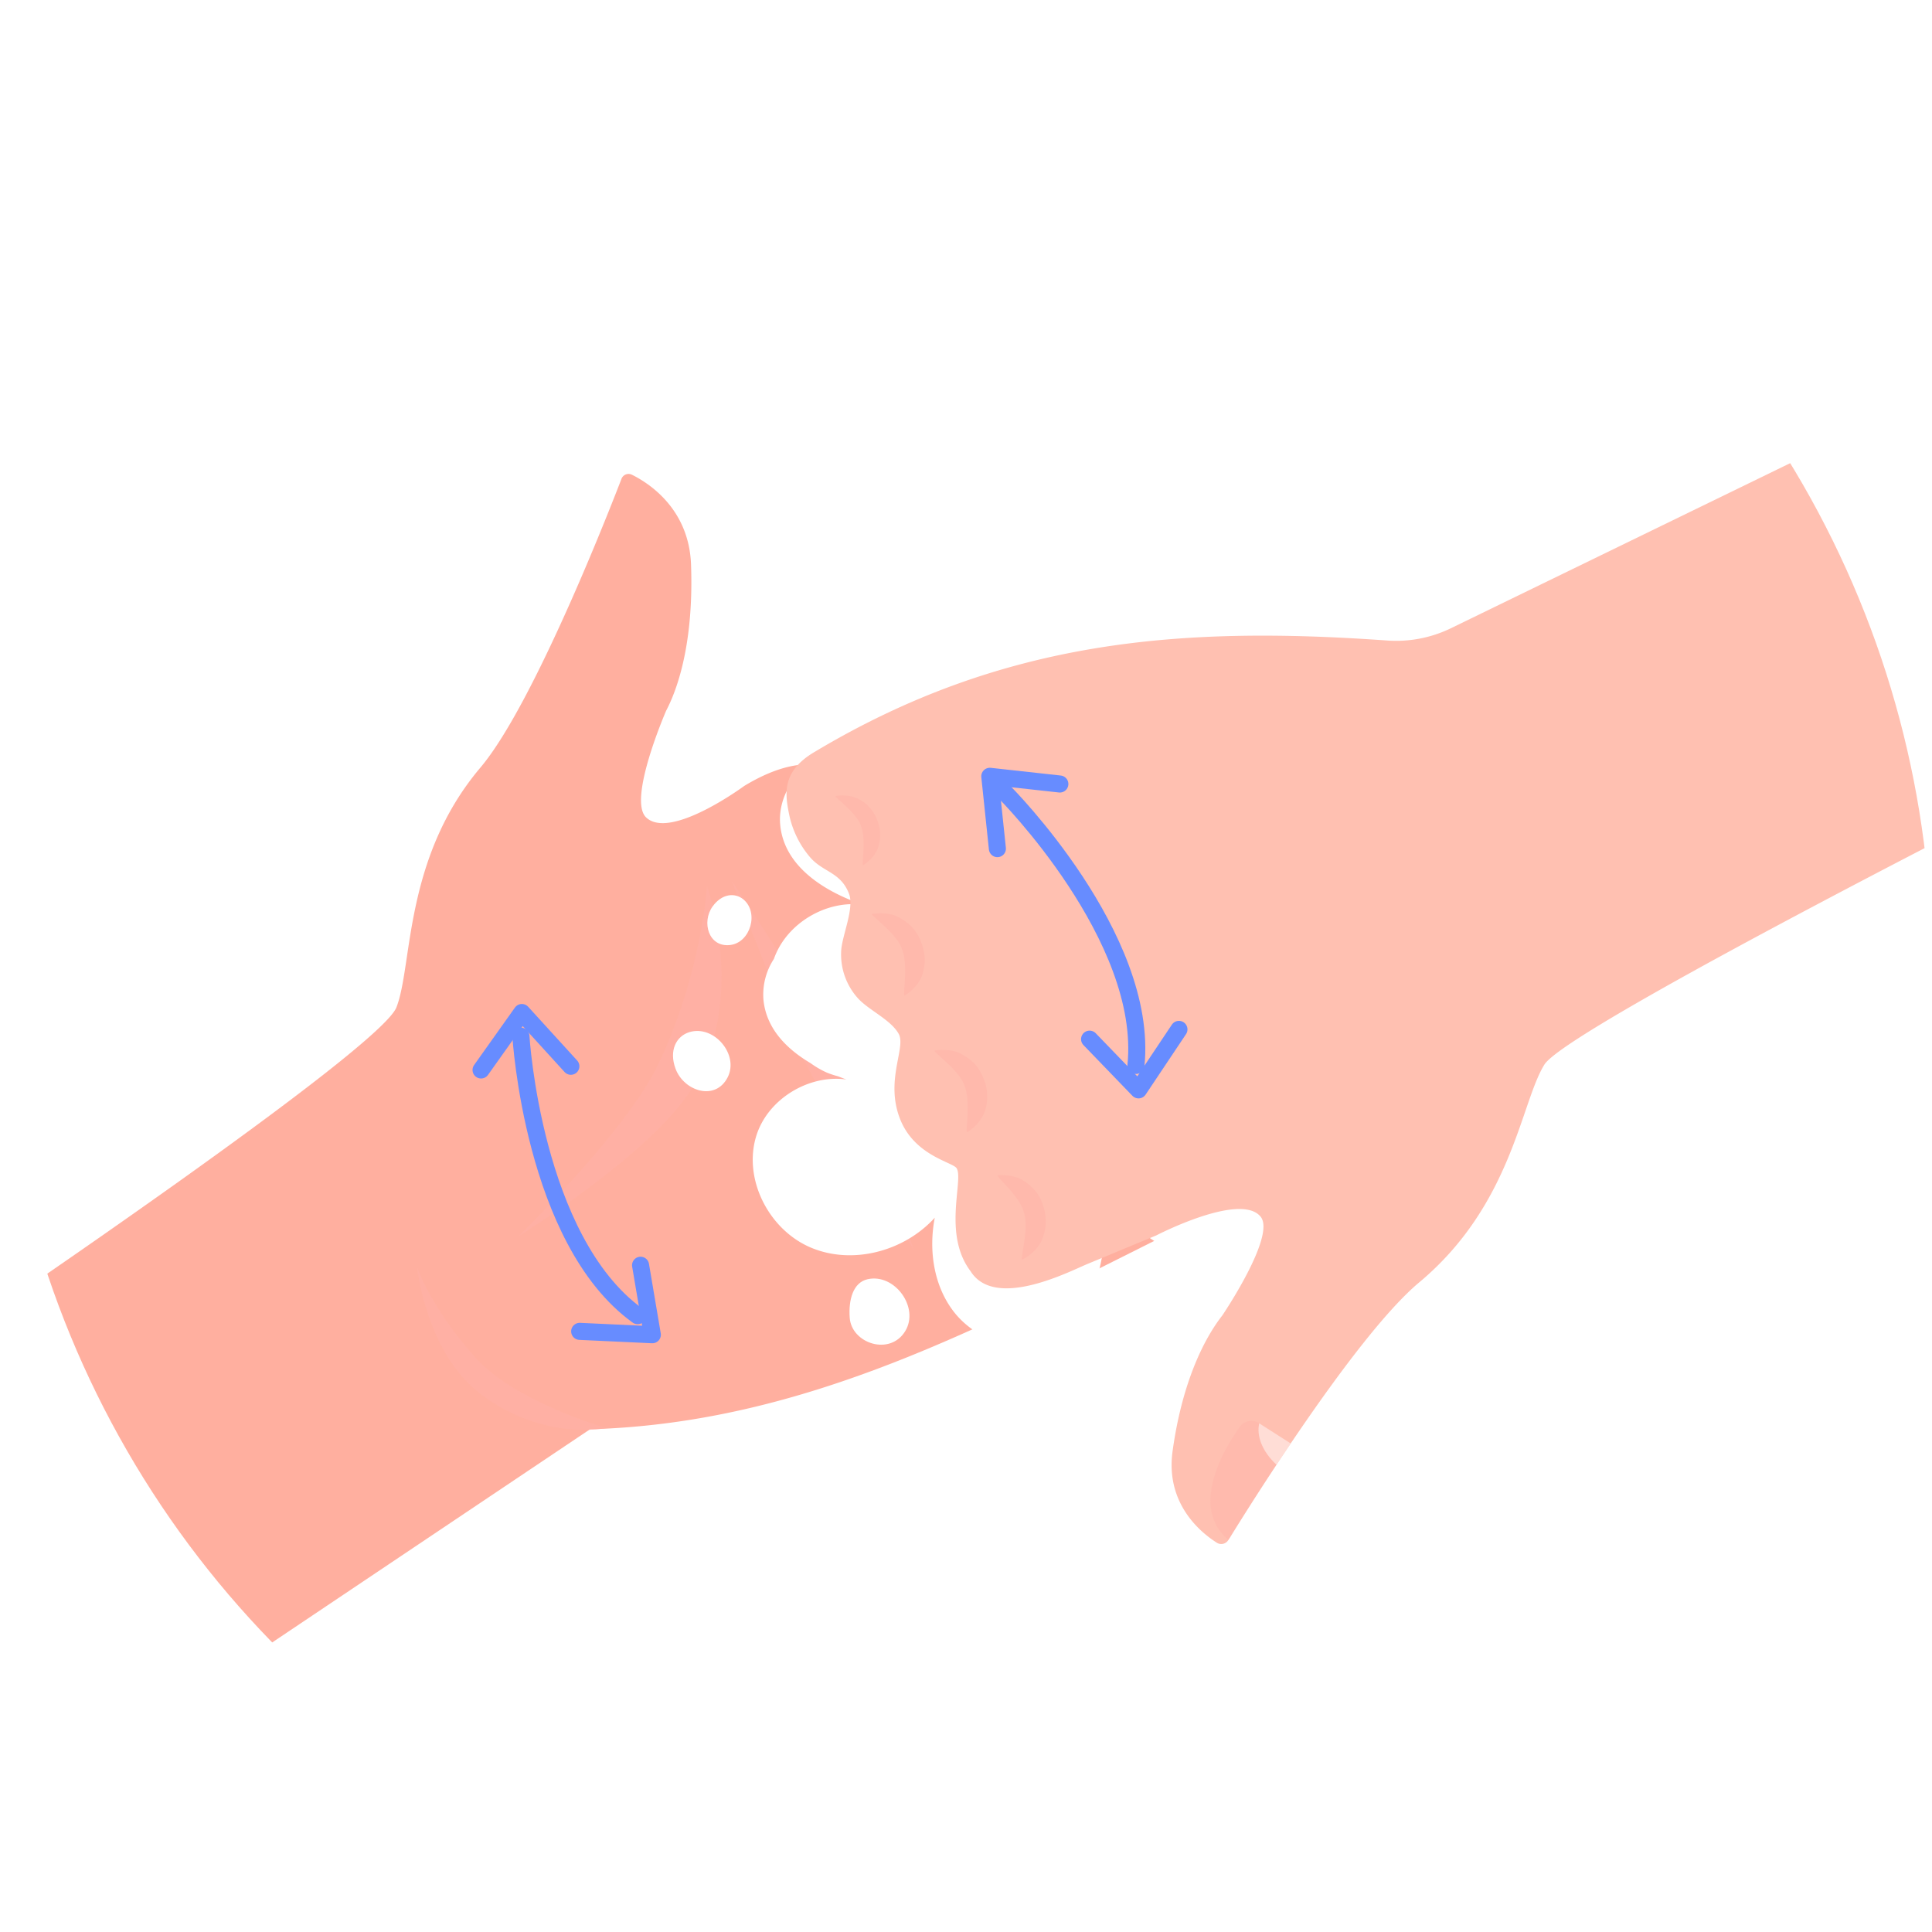 <svg xmlns="http://www.w3.org/2000/svg" xmlns:xlink="http://www.w3.org/1999/xlink" width="800" height="800" viewBox="0 0 800 800"><rect x="0" y="0" width="800" height="800" fill="#333333" stroke="none"/><defs><clipPath id="a"><circle cx="400.499" cy="400.499" r="400.499" transform="translate(0 800.997) rotate(-90)" fill="none"/></clipPath><clipPath id="c"><rect width="800" height="800"/></clipPath></defs><g id="b" clip-path="url(#c)"><rect width="800" height="800" fill="#fff"/><g transform="translate(-19.584 -18.556)"><g transform="translate(18.556 18.556)"><g transform="translate(0)" clip-path="url(#a)"><g transform="translate(-9.844 168.179)"><g transform="translate(0 28.068)"><path d="M261.42,740.614,151.929,599.277S320.183,485.634,326.961,468.159c6.8-17.493,2.952-61.605,34.761-99.255,11.653-13.792,25.9-42.794,37.559-69.125,1.652-3.728,3.24-7.384,4.766-10.94,7.645-17.836,13.63-33.109,16.067-39.436l.018-.063a3.14,3.14,0,0,1,4.333-1.706c7.068,3.493,23.631,14.136,24.48,37.189,1.074,29.318-4.378,49.221-10.317,60.55,0,0-15.9,36.548-8.367,44.067,9.884,9.821,40.727-12.953,40.727-12.953,52.281-31.611,61.163,30.428,67.563,35.844,7.239,5.921,32.387,52.281,36.792,59.241,4.45,7.068,23.315,53.329,31.024,61.172,7.411,7.5,65.686,16.545,43.589,27.549-80.209,39.933-153.3,79.993-242.848,82.6Z" transform="translate(-151.929 -247.303)" fill="#ffaf9f"/><g transform="translate(183.49 168.619)" opacity="0.6" style="mix-blend-mode:multiply;isolation:isolate"><path d="M255.039,266.213s-2.076,35.871-20.12,73.746c-13.3,27.892-58.013,71.327-58.013,71.327s52.994-32.874,70.75-59.5C272.722,314.2,255.039,266.213,255.039,266.213Z" transform="translate(-134.942 -264.146)" fill="#ffb1a7"/><path d="M186.706,265.984s39.735,58.654,50.386,82.962S261.969,418.5,261.969,418.5s-43.318-70.741-50.16-88.6C202.755,306.287,186.706,265.984,186.706,265.984Z" transform="translate(-56.282 -265.984)" fill="#ffb1a7"/><path d="M250.7,350.6s-38.119-10.886-54.628-29.625c-18.685-21.2-23.812-37.315-23.812-37.315s3.683,35.952,26.736,53.111C225.179,356.257,250.7,350.6,250.7,350.6Z" transform="translate(-172.257 -124.132)" fill="#ffb1a7"/></g></g><g transform="translate(289.545 99.828)"><path d="M199.629,284.5c-6.075,1.345-7.979,8.585-7.438,15.977.776,10.624,16.636,15.914,22.981,5.533C221.139,296.233,210.849,282.016,199.629,284.5Z" transform="translate(-119.016 -22.816)" fill="#fff"/><path d="M200.495,268.379c-3.556-2.934-8.945-2.338-12.736,2.934-4.622,6.417-1.733,16.979,7.23,15.968C203.429,286.324,207.066,273.822,200.495,268.379Z" transform="translate(-171.36 -163.974)" fill="#fff"/><path d="M190.828,273.333c-5.5,1.661-8.593,7.654-5.741,15.227,3.466,9.207,16.419,13.5,21.546,3.511C211.462,282.657,201,270.264,190.828,273.333Z" transform="translate(-184.006 -113.966)" fill="#fff"/><path d="M410.067,427.953c25.825-1.426,33.344-37.514,28.136-52.1-8.918-24.986-29.778-29.182-56.948-27.531.235-.2.451-.424.677-.632,13.522-9.468,21.266-27.241,17.069-43.21-4.279-16.292-21.8-28.5-38.317-25.2-8.72,1.742-15.535,6.833-20.815,13.693a29.754,29.754,0,0,0-6.652,6c1.056-22.666-19.082-44.916-41.739-43.67-37.18,2.04-29.372,37.938-30.338,61.858-6.878-13.089-22.079-21.8-36.683-19.506s-26.818,16.492-25.41,31.2c1.616,16.889,17.746,27.4,34.4,33.073-15.173-2.166-31.872,7.582-37.018,22.4A26.965,26.965,0,0,0,192.1,401.18c1.11,11.644,9.18,20.192,19.506,26.285a36.659,36.659,0,0,0,6.869,3.972,37.669,37.669,0,0,0,4.477,1.471c1.182.451,2.356.939,3.548,1.345-15.4-2.2-32.4,7.862-37.27,23.045-5.75,17.936,4.983,39.022,22.3,46.459s38.859,1.67,51.514-12.285c-2.527,13.088-.587,27.432,7.311,38.182s22.277,17.015,35.122,13.431c11.987-3.34,20.616-14.316,24.516-26.132s3.827-24.516,3.719-36.963c3.475,10.453,36.765,43.823,68.033,21.943C436.307,477.734,430.855,441.483,410.067,427.953Z" transform="translate(-154.648 -255.253)" fill="#fff"/></g><g transform="translate(336.56)"><path d="M199.028,431.06c5.407,6.2,12.574,6.03,16.04,14.993,2.32,5.993-2.771,17.06-3.213,23.478a27.084,27.084,0,0,0,6.968,19.9c4.513,4.937,13.594,8.837,16.834,14.686,3.15,5.687-5.75,19.253.587,35.294,6.039,15.273,21.835,17.8,23.406,20.355,3,4.875-5.912,27.359,5.822,42.7l.072.126c10.236,15.824,40.9-.144,48.337-3.222,9.541-3.953,19.046-7.907,28.415-11.789,0,0,34.951-18.134,43.264-7.709,6.337,7.962-15.878,40.809-15.878,40.809-7.9,10.073-16.753,28.316-20.616,56.217-3.042,21.943,11.879,33.876,18.414,37.983a3.414,3.414,0,0,0,4.649-1.137l.036-.054c3.529-5.722,12.141-19.524,22.855-35.573,2.148-3.186,4.36-6.481,6.653-9.821,16.2-23.649,35.465-49.528,49.546-61.3,38.435-32.107,41.991-74.342,51.8-90.148C512.806,501.051,725.344,394,725.344,394l-72.031-149.8L464.19,336.219a51.9,51.9,0,0,1-26.393,5.01c-84.894-6.021-159.029-.614-237.306,46.342-12.962,7.781-11.987,16.69-10.317,25.094A39.6,39.6,0,0,0,199.028,431.06Z" transform="translate(-189.215 -244.194)" fill="#ffc0b1"/><g transform="translate(20.26 161.216)" opacity="0.5" style="mix-blend-mode:multiply;isolation:isolate"><path d="M209.113,314.4c-1.038.541,2.816-12.375.767-19.181-.09-.334-.163-.605-.289-1.02-1.877-6.255-11.734-14.56-10.606-14.659,3.3-.289,7.627.379,10.073,1.859,4.306,2.618,7.248,5.867,8.72,10.8l.289.983a19.506,19.506,0,0,1-1.444,14.406A18.472,18.472,0,0,1,209.113,314.4Z" transform="translate(-131.768 -122.254)" fill="#ffb1a7"/><path d="M209.587,307.74c-.984.623,1.616-12.52-1.092-19.109-.135-.307-.226-.578-.4-.984-2.482-6.048-13.143-13.458-12.014-13.648,3.268-.559,7.654-.271,10.245,1,4.558,2.23,7.808,5.208,9.758,9.983l.388.939a19.279,19.279,0,0,1-.045,14.415A18.077,18.077,0,0,1,209.587,307.74Z" transform="translate(-155.015 -168.365)" fill="#ffb1a7"/><path d="M206.717,301.472c-.984.623,1.616-12.52-1.092-19.1-.126-.316-.226-.587-.388-.993-2.482-6.048-13.143-13.458-12.023-13.648,3.277-.56,7.655-.271,10.245,1,4.559,2.229,7.817,5.209,9.767,9.983l.388.948a19.255,19.255,0,0,1-.045,14.407A18.166,18.166,0,0,1,206.717,301.472Z" transform="translate(-178.042 -218.675)" fill="#ffb1a7"/><path d="M202.965,290.855c-.83.524,1.363-10.6-.93-16.175-.108-.271-.19-.5-.325-.84-2.1-5.118-11.13-11.391-10.182-11.554a16.089,16.089,0,0,1,8.674.849,15.685,15.685,0,0,1,8.268,8.448l.325.8a16.3,16.3,0,0,1-.036,12.2A15.467,15.467,0,0,1,202.965,290.855Z" transform="translate(-191.459 -262.054)" fill="#ffb1a7"/></g><g transform="translate(175.531 420.175)"><path d="M228.745,291.672l.117.09,13.034,8.323c-2,2.916-3.872,5.84-5.741,8.629-9.351,13.991-16.907,26.357-19.985,31.349-14.054-11.553-5.994-31.918,4.721-46.937A5.837,5.837,0,0,1,228.745,291.672Z" transform="translate(-208.661 -290.743)" fill="#ffb1a7" opacity="0.4" style="mix-blend-mode:multiply;isolation:isolate"/><path d="M211.165,290.856l13.052,8.331c-2,2.916-4.017,6.021-5.894,8.81C212.564,302.708,209.928,296.2,211.165,290.856Z" transform="translate(-190.964 -289.837)" fill="#fff" opacity="0.5"/></g></g><g transform="translate(210.07 153.271)"><g transform="translate(0 97.811)"><path d="M175.2,295.8l16.9-23.792,20.287,22.261" transform="translate(-175.202 -272.01)" fill="none" stroke="#678cff" stroke-linecap="round" stroke-linejoin="round" stroke-width="7.06"/><path d="M204.939,283.6l4.872,28.774-30.086-1.4" transform="translate(-138.891 -178.948)" fill="none" stroke="#678cff" stroke-linecap="round" stroke-linejoin="round" stroke-width="7.06"/><path d="M177.03,273.1s5.019,84.434,48.328,115.728" transform="translate(-160.527 -263.295)" fill="none" stroke="#678cff" stroke-linecap="round" stroke-linejoin="round" stroke-width="7.06"/></g><g transform="translate(210.657)"><path d="M227.547,264.364l-29.008-3.19,3.142,29.954" transform="translate(-198.539 -261.174)" fill="none" stroke="#678cff" stroke-linecap="round" stroke-linejoin="round" stroke-width="7.06"/><path d="M203.117,276.826l20.266,21,16.733-25.041" transform="translate(-161.797 -167.985)" fill="none" stroke="#678cff" stroke-linecap="round" stroke-linejoin="round" stroke-width="7.06"/><path d="M199.226,261.915s59.737,59.873,54.321,113.039" transform="translate(-193.028 -255.228)" fill="none" stroke="#678cff" stroke-linecap="round" stroke-linejoin="round" stroke-width="7.06"/></g></g></g></g></g></g></g></svg>